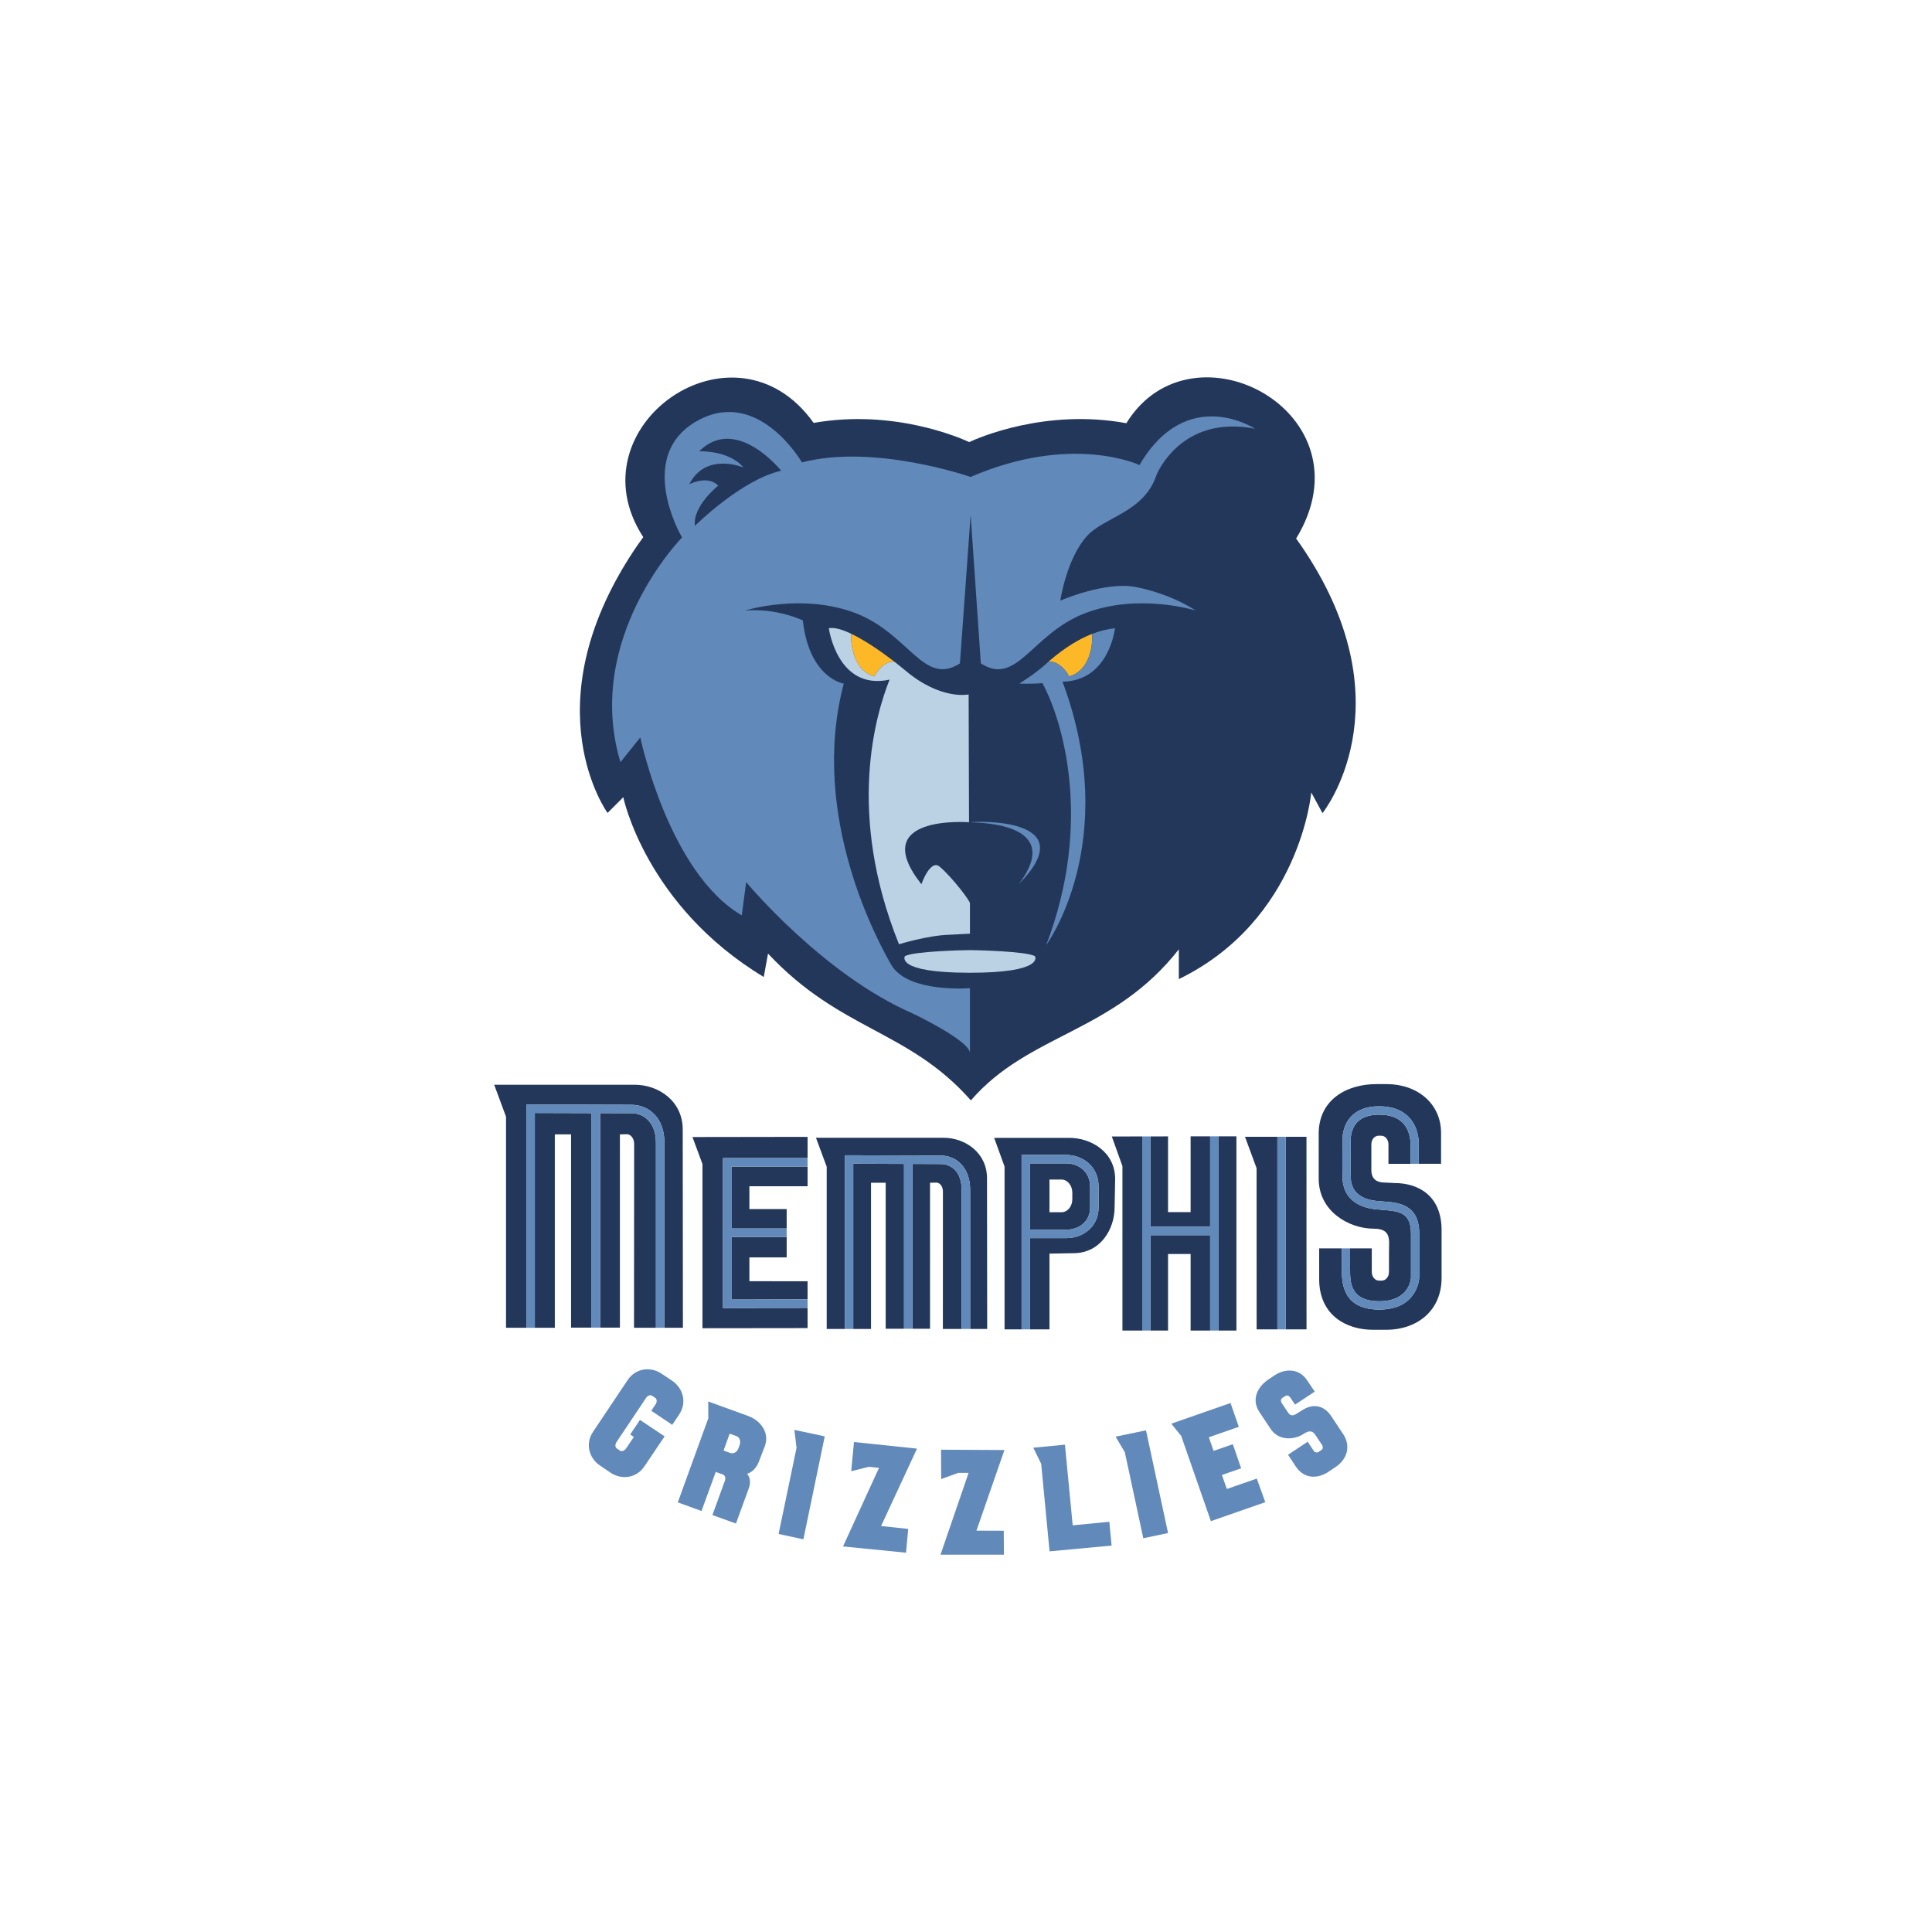 <?xml version="1.0" encoding="UTF-8" standalone="no"?>
<svg width="512px" height="512px" viewBox="0 0 512 512" version="1.1" xmlns="http://www.w3.org/2000/svg" xmlns:xlink="http://www.w3.org/1999/xlink" xmlns:sketch="http://www.bohemiancoding.com/sketch/ns">
    <!-- Generator: Sketch 3.2.2 (9983) - http://www.bohemiancoding.com/sketch -->
    <title>memphis-grizzlies</title>
    <desc>Created with Sketch.</desc>
    <defs></defs>
    <g id="NBA" stroke="none" stroke-width="1" fill="none" fill-rule="evenodd" sketch:type="MSPage">
        <g id="memphis-grizzlies" sketch:type="MSArtboardGroup">
            <g id="svg" sketch:type="MSLayerGroup" transform="translate(131, 100)">
                <g id="Group" sketch:type="MSShapeGroup">
                    <path d="M55.16,208.48 L55.16,251.992 C57.613,251.992 83.019,251.958 83.019,251.958 L83.019,246.592 L60.598,246.644 L60.598,206.913 L83.019,206.913 L83.019,201.282 L52.511,201.327 L55.16,208.48 L55.16,208.48 Z M118.235,208.48 C118.235,208.48 114.938,208.456 110.82,208.452 L110.82,252.138 L115.47,252.138 L115.47,213.442 L117.136,213.401 C118.108,213.401 118.883,214.454 118.883,215.739 L118.871,252.19 L123.846,252.19 L123.846,215.38 C123.846,210.631 121.254,208.48 118.235,208.48 L118.235,208.48 Z M95.12,252.188 L99.829,252.188 L99.829,213.44 L103.716,213.44 L103.716,252.136 L108.575,252.136 L108.575,208.451 C102.733,208.423 96.22,208.404 95.12,208.399 L95.12,252.188 L95.12,252.188 Z M36.336,195.014 C36.336,195.014 32.634,195.014 28.03,194.991 L28.03,251.836 L33.283,251.836 L33.283,200.623 L35.133,200.582 C36.186,200.582 37.054,201.727 37.054,203.144 L37.019,251.876 L42.827,251.876 L42.827,202.744 C42.827,197.685 39.808,195.014 36.336,195.014 L36.336,195.014 Z M62.831,225.567 L77.477,225.567 L77.477,220.422 L67.597,220.422 L67.597,214.367 L83.019,214.367 L83.019,209.152 L62.831,209.152 L62.831,225.567 L62.831,225.567 Z M119.009,201.519 L85.24,201.519 L88.085,209.192 L88.085,252.188 L92.875,252.188 L92.875,206.157 L118.235,206.226 C122.458,206.226 126.102,209.371 126.102,215.379 L126.102,252.188 L130.614,252.188 L130.568,212.268 C130.567,205.496 124.829,201.519 119.009,201.519 L119.009,201.519 Z M184.525,221.225 L178.544,221.225 L178.544,201.155 L173.905,201.167 L173.905,225.105 L189.697,225.105 L189.697,201.144 L184.525,201.144 L184.525,221.225 L184.525,221.225 Z M67.597,233.223 L77.477,233.223 L77.477,227.798 L62.831,227.798 L62.831,244.4 C64.636,244.393 79.733,244.36 83.019,244.348 L83.019,239.548 L67.597,239.531 L67.597,233.223 L67.597,233.223 Z M10.734,251.876 L16.033,251.876 L16.033,200.623 L20.336,200.623 L20.336,251.836 L25.785,251.836 L25.785,194.991 C19.237,194.966 11.857,194.956 10.734,194.944 L10.734,251.876 L10.734,251.876 Z M37.194,187.468 L-0.036,187.468 L3.099,195.927 L3.099,251.876 L8.49,251.876 L8.49,192.7 L36.336,192.782 C40.93,192.782 45.071,196.217 45.071,202.744 L45.071,251.876 L49.976,251.876 L49.929,199.321 C49.931,191.862 43.614,187.468 37.194,187.468 L37.194,187.468 Z M209.746,201.263 L209.746,252.292 L215.241,252.292 L215.229,201.263 L209.746,201.263 L209.746,201.263 Z M202.006,209.585 L202.019,252.294 L207.513,252.294 L207.513,201.265 L198.94,201.265 L202.006,209.585 L202.006,209.585 Z M233.058,225.614 C237.824,225.614 237.095,228.649 237.095,231.777 L237.095,237.085 C237.095,238.352 236.239,239.375 235.197,239.375 L234.434,239.375 C233.392,239.375 232.537,238.352 232.537,237.085 L232.537,230.84 L226.786,230.84 L226.786,236.362 C226.786,239.739 226.786,244.843 234.538,244.843 C242.613,244.843 242.913,238.779 242.925,238.553 L242.925,226.953 C242.925,221.465 240.056,220.968 235.394,220.628 C233.993,220.518 232.559,220.409 231.287,220.067 C225.791,218.546 225.121,214.73 224.865,213.295 C224.692,212.347 224.749,204.802 224.772,202.389 C224.761,202.136 224.553,198.631 226.982,195.983 C228.683,194.115 231.205,193.179 234.48,193.179 C237.974,193.179 240.669,194.202 242.509,196.226 C244.764,198.701 244.996,201.916 244.996,203.142 C244.996,203.385 244.984,203.518 244.984,203.603 L244.984,208.42 L250.896,208.42 L250.896,200.238 C250.896,192.478 244.637,187.298 236.458,187.298 L233.797,187.298 C225.745,187.298 218.468,191.53 218.468,200.434 L218.468,212.346 C218.469,221.126 226.614,225.614 233.058,225.614 L233.058,225.614 Z M152.352,201.542 L132.464,201.542 L135.217,209.152 L135.217,252.298 L139.729,252.298 L139.729,206.068 L151.599,206.068 C155.833,206.068 160.137,209.063 160.137,214.452 L160.137,219.922 C160.137,225.3 155.832,228.116 151.599,228.116 L141.975,228.116 L141.975,252.298 L147.122,252.298 L147.122,232.228 C147.122,232.228 153.474,232.107 153.496,232.107 C160.566,232.107 164.383,225.845 164.383,219.924 L164.521,212.419 C164.522,205.352 158.241,201.542 152.352,201.542 L152.352,201.542 Z M238.541,213.517 L236.031,213.388 C233.74,213.388 232.422,212.412 232.422,210.024 L232.422,203.271 C232.422,201.998 233.266,200.98 234.295,200.98 L235.06,200.98 C236.1,200.98 236.956,201.998 236.956,203.271 L236.956,208.423 L242.799,208.423 L242.799,203.484 C242.811,203.45 243.019,200.049 240.89,197.718 C239.477,196.18 237.326,195.394 234.48,195.394 C231.842,195.394 229.863,196.1 228.591,197.476 C226.786,199.443 226.96,202.196 226.96,202.234 L226.96,202.281 L226.96,202.327 C226.937,206.987 226.937,212.267 227.018,212.897 C227.25,214.158 227.723,216.776 231.865,217.922 C232.919,218.212 234.203,218.309 235.545,218.408 C239.581,218.696 245.111,219.112 245.111,226.953 L245.111,238.581 C245.111,238.667 244.776,247.052 234.538,247.052 C224.599,247.052 224.599,239.564 224.599,236.361 L224.599,230.838 L218.595,230.838 L218.595,238.991 C218.595,248.706 225.999,252.405 232.802,252.405 L236.285,252.405 C244.812,252.405 251.035,247.143 251.035,238.677 L251.035,226.015 C251.035,216.806 244.836,213.517 238.541,213.517 L238.541,213.517 Z M166.455,209.041 L166.455,252.611 L171.694,252.611 L171.694,201.167 L163.643,201.179 L166.455,209.041 L166.455,209.041 Z M157.893,219.924 L157.893,214.453 C157.893,210.354 154.63,208.312 151.599,208.312 L141.975,208.312 L141.975,225.879 L151.599,225.879 C154.63,225.879 157.893,224.017 157.893,219.924 L157.893,219.924 Z M147.122,221.254 L147.122,212.592 L150.293,212.592 C151.89,212.592 153.174,214.153 153.174,216.073 L153.174,217.779 C153.174,219.727 151.912,221.255 150.293,221.255 L147.122,221.255 L147.122,221.254 Z M191.941,252.609 L196.662,252.609 L196.662,201.143 L191.941,201.143 L191.941,252.609 L191.941,252.609 Z M173.905,252.609 L178.544,252.609 L178.544,232.32 L184.525,232.32 L184.525,252.609 L189.697,252.609 L189.697,227.336 L173.905,227.336 L173.905,252.609 L173.905,252.609 Z" id="Shape" fill="#23375B"></path>
                    <path d="M92.875,252.188 L92.875,206.157 L118.235,206.226 C122.452,206.226 126.102,209.371 126.102,215.379 L126.102,252.188 L123.847,252.188 L123.847,215.379 C123.847,210.632 121.255,208.48 118.237,208.48 C118.237,208.48 114.94,208.456 110.821,208.452 L110.821,252.138 L108.576,252.138 L108.576,208.452 C102.734,208.424 96.221,208.406 95.121,208.4 L95.121,252.19 L92.875,252.19 L92.875,252.188 Z M83.019,209.152 L62.831,209.152 L62.831,225.567 L77.477,225.567 L77.477,227.799 L62.831,227.799 L62.831,244.4 C64.636,244.393 79.733,244.36 83.019,244.348 L83.019,246.592 L60.598,246.644 L60.598,206.913 L83.019,206.913 L83.019,209.152 L83.019,209.152 Z M8.49,251.876 L8.49,192.7 L36.336,192.782 C40.93,192.782 45.071,196.217 45.071,202.744 L45.071,251.876 L42.826,251.876 L42.826,202.744 C42.826,197.685 39.806,195.014 36.335,195.014 C36.335,195.014 32.633,195.014 28.029,194.991 L28.029,251.836 L25.784,251.836 L25.784,194.991 C19.236,194.966 11.856,194.956 10.733,194.944 L10.733,251.876 L8.49,251.876 L8.49,251.876 Z M207.513,201.263 L209.748,201.263 L209.748,252.292 L207.513,252.292 L207.513,201.263 L207.513,201.263 Z M139.729,252.298 L139.729,206.068 L151.599,206.068 C155.833,206.068 160.137,209.063 160.137,214.452 L160.137,219.922 C160.137,225.3 155.832,228.116 151.599,228.116 L141.975,228.116 L141.975,252.298 L139.729,252.298 L139.729,252.298 Z M226.787,230.84 L226.787,236.362 C226.787,239.739 226.787,244.843 234.539,244.843 C242.614,244.843 242.915,238.779 242.926,238.553 L242.926,226.953 C242.926,221.465 240.057,220.968 235.395,220.628 C233.994,220.518 232.56,220.409 231.288,220.067 C225.792,218.546 225.122,214.73 224.866,213.295 C224.693,212.347 224.75,204.802 224.774,202.389 C224.762,202.136 224.554,198.631 226.983,195.983 C228.684,194.115 231.206,193.179 234.481,193.179 C237.975,193.179 240.67,194.202 242.51,196.226 C244.765,198.701 244.997,201.916 244.997,203.142 C244.997,203.385 244.985,203.518 244.985,203.603 L244.985,208.42 L242.799,208.42 L242.799,203.481 C242.811,203.447 243.019,200.047 240.89,197.716 C239.477,196.178 237.326,195.391 234.48,195.391 C231.842,195.391 229.863,196.097 228.591,197.474 C226.786,199.441 226.96,202.193 226.96,202.232 L226.96,202.279 L226.96,202.324 C226.937,206.985 226.937,212.264 227.018,212.894 C227.25,214.155 227.723,216.774 231.865,217.919 C232.919,218.209 234.203,218.306 235.545,218.405 C239.581,218.694 245.111,219.11 245.111,226.95 L245.111,238.579 C245.111,238.664 244.776,247.049 234.538,247.049 C224.599,247.049 224.599,239.561 224.599,236.358 L224.599,230.836 L226.787,230.836 L226.787,230.84 Z M157.893,219.924 L157.893,214.453 C157.893,210.354 154.63,208.312 151.599,208.312 L141.975,208.312 L141.975,225.879 L151.599,225.879 C154.63,225.879 157.893,224.017 157.893,219.924 L157.893,219.924 Z M171.696,252.609 L171.696,201.166 L173.905,201.166 L173.905,225.104 L189.697,225.104 L189.697,201.143 L191.942,201.143 L191.942,252.609 L189.697,252.609 L189.697,227.336 L173.905,227.336 L173.905,252.609 L171.696,252.609 L171.696,252.609 Z" id="Shape" fill="#6189B9"></path>
                    <path d="M214.917,46.245 C214.12,45.019 213.31,43.866 212.488,42.724 C232.803,9.425 184.862,-16.107 167.496,12.154 C146.117,8.223 128.253,16.03 125.847,17.156 C123.452,16.037 105.787,8.329 84.626,12.076 C63.651,-17.411 20.395,13.065 39.472,42.344 C38.558,43.601 37.657,44.885 36.754,46.246 C9.659,87.486 30.009,115.433 30.009,115.433 L34.174,111.27 C34.174,111.27 40.098,140.022 71.402,158.912 L72.536,152.714 C91.81,173.29 109.661,172.809 126.297,191.613 C141.673,173.804 164.012,173.804 181.401,151.585 L181.401,159.477 C213.563,143.828 216.501,110.002 216.501,110.002 L219.474,115.489 C219.475,115.491 242.034,87.485 214.917,46.245" id="Shape" fill="#23375B"></path>
                    <path d="M146.741,75.457 C148.256,74.909 150.917,76.499 152.34,79.265 C158.854,77.371 158.507,68.594 158.467,67.972 C153.283,69.982 149.02,73.445 146.741,75.457" id="Shape" fill="#FDB827"></path>
                    <path d="M126.101,117.905 C127.894,117.621 156.458,116.589 138.966,134.335 C151.159,118.188 129.04,118.07 126.101,117.905 M175.513,25.802 C175.513,25.802 181.935,9.75 201.613,13.63 C201.613,13.63 183.553,1.739 170.977,23.24 C170.977,23.24 153.137,14.772 126.228,26.394 C126.228,26.394 100.741,17.512 81.526,22.546 C81.526,22.546 70.327,3.106 54.546,11.118 C38.778,19.116 46.992,37.632 49.745,42.428 C49.745,42.428 23.587,69.055 33.421,101.988 L38.685,95.428 C38.685,95.428 46.181,131.278 65.584,142.581 L66.74,133.766 C66.74,133.766 86.975,158.17 110.772,168.535 C113.016,169.593 125.661,175.855 126.042,178.949 L126.042,161.871 C126.042,161.871 109.51,163.245 105.16,155.632 C102.199,150.452 83.237,116.614 92.607,81.168 C92.607,81.168 83.479,79.812 81.756,64.411 C81.756,64.411 74.941,61.104 66.485,61.789 C66.485,61.789 81.617,57.053 95.812,62.523 C109.984,68.02 113.778,81.986 123.393,75.811 L126.228,36.46 L128.935,75.811 C138.549,81.986 142.344,68.019 156.516,62.523 C170.711,57.053 185.832,61.789 185.832,61.789 C185.832,61.789 179.793,57.519 170.064,55.579 C161.93,53.951 149.99,59.173 149.99,59.173 C149.99,59.173 151.644,48.005 157.07,42.043 C161.723,36.93 172.25,35.803 175.513,25.802 M53.147,39.361 C52.568,34.004 59.348,28.699 59.348,28.699 C56.56,25.81 51.677,28.315 51.677,28.315 C56.097,19.665 66.012,23.891 66.012,23.891 C62.264,19.297 54.291,19.586 54.291,19.586 C64.148,9.84 76.019,24.749 76.019,24.749 C65.433,27.13 53.147,39.361 53.147,39.361 M158.472,67.972 L158.472,67.972 C158.391,68.003 158.322,68.033 158.264,68.061 C158.321,68.033 158.391,67.998 158.472,67.972 M150.582,80.656 C166.384,123.158 146.255,150.453 146.255,150.453 C158.657,118.03 150.686,91.052 145.25,81.029 C142.483,81.301 139.141,81.154 139.141,81.154 C139.141,81.154 143.317,78.56 146.036,76.097 C146.245,75.908 146.488,75.69 146.766,75.447 C146.766,75.452 146.743,75.452 146.743,75.459 C148.258,74.91 150.919,76.5 152.341,79.266 C158.856,77.379 158.508,68.623 158.473,67.973 C160.359,67.233 162.396,66.7 164.478,66.487 C164.477,66.486 162.984,80.46 150.582,80.656" id="Shape" fill="#6189B9"></path>
                    <path d="M94.576,67.952 C94.541,68.597 94.2,77.377 100.708,79.262 C102.108,76.545 104.619,74.975 106.146,75.438 C102.639,72.736 98.289,69.722 94.576,67.952" id="Shape" fill="#FDB827"></path>
                    <path d="M126.044,157.79 C106.122,157.79 108.795,153.408 108.795,153.408 C110.958,152.066 124.899,151.788 126.022,151.788 C127.132,151.788 141.119,152.066 143.282,153.408 C143.282,153.408 145.965,157.79 126.044,157.79 M94.587,67.96 C94.587,67.96 94.57,67.955 94.57,67.948 C94.57,67.955 94.587,67.96 94.587,67.96 M126.044,139.356 L126.044,147.434 L120.549,147.724 C114.776,147.892 107.245,150.24 107.245,150.24 C93.269,115.639 101.02,89.452 104.746,80.112 C90.887,83.119 88.649,66.49 88.649,66.49 C90.088,66.197 92.195,66.819 94.572,67.95 C94.544,68.602 94.208,77.377 100.71,79.266 C102.109,76.548 104.608,74.972 106.124,75.43 C107.154,76.233 108.125,77.011 108.969,77.719 C118.374,85.649 125.698,84.033 125.698,84.033 C125.698,84.033 125.802,114.2 125.802,117.906 C125.802,117.906 98.545,115.775 113.179,134.325 C113.179,134.325 115.539,127.546 118.038,129.685 C121.497,132.661 126.044,138.718 126.044,139.356" id="Shape" fill="#BBD1E4"></path>
                    <path d="M65.017,282.927 L64.705,283.806 C64.346,284.818 63.374,285.362 62.507,285.043 L60.749,284.396 L62.369,279.937 L64.151,280.579 C64.993,280.885 65.387,281.944 65.017,282.927 M67.307,275.265 L56.687,271.408 L56.71,275.86 L48.624,298.139 L54.907,300.43 L58.678,290.074 L60.587,290.762 C61.143,290.963 61.362,291.693 61.107,292.399 L57.799,301.5 L64.034,303.754 L67.447,294.386 C67.979,292.919 67.805,291.554 66.984,290.554 C66.984,290.554 69.09,290.19 70.212,287.078 L71.694,283.227 C73.023,279.574 70.443,276.405 67.307,275.265" id="Shape" fill="#6189B9"></path>
                    <path d="M197.298,278.121 L195.1,271.812 L179.401,277.294 L182.028,280.532 L189.895,303.117 C191.145,302.678 204.31,298.093 204.31,298.093 L202.065,291.841 L194.118,294.599 C193.898,293.952 192.823,290.882 192.823,290.882 L197.913,289.113 L195.715,282.736 L190.613,284.498 L189.352,280.885 L197.298,278.121 L197.298,278.121 Z" id="Shape" fill="#6189B9"></path>
                    <path d="M153.276,304.227 L151.218,282.858 L142.831,283.655 L144.925,287.918 L147.146,311.121 L163.586,309.594 L162.984,303.286 L153.276,304.227 Z" id="Shape" fill="#6189B9"></path>
                    <path d="M80.091,283.702 L79.524,278.936 L87.565,280.649 L81.908,307.928 L75.336,306.518 L80.091,283.702 Z" id="Shape" fill="#6189B9"></path>
                    <path d="M167.091,284.852 L164.639,280.728 L172.702,279.053 L178.544,306.276 L171.984,307.651 L167.091,284.852 Z" id="Shape" fill="#6189B9"></path>
                    <path d="M112.01,283.904 L95.316,282.152 L94.576,289.888 L99.249,288.721 L101.945,288.999 L92.412,309.82 L109.107,311.48 L109.684,305.176 L102.489,304.42 L112.01,283.904 Z" id="Shape" fill="#6189B9"></path>
                    <path d="M135.182,284.274 L118.385,284.187 L118.42,291.964 L122.943,290.328 L125.686,290.328 L118.246,312 L135.056,312 L134.999,305.663 L127.767,305.639 L135.182,284.274 Z" id="Shape" fill="#6189B9"></path>
                    <path d="M218.029,280.937 L219.348,282.92 C219.66,283.4 219.603,283.977 219.221,284.245 L218.377,284.8 C217.982,285.054 217.417,284.892 217.103,284.413 L215.553,282.07 L210.347,285.528 L212.36,288.582 C214.768,292.213 218.457,291.762 221.004,290.073 L222.842,288.847 C226.06,286.731 227.054,283.227 224.96,280.069 L221.812,275.328 C219.534,271.894 216.398,272.195 214.05,273.757 L212.523,274.699 C211.667,275.266 210.926,275.224 210.347,274.347 L208.669,271.814 C208.346,271.341 208.416,270.751 208.798,270.486 L209.654,269.942 C210.035,269.688 210.602,269.85 210.915,270.318 L212.199,272.242 L217.417,268.791 L215.357,265.743 C213.448,262.829 209.827,262.453 206.772,264.482 L205.233,265.512 C202.225,267.5 200.548,270.884 202.759,274.208 L205.719,278.66 C207.883,281.938 212.047,281.598 214.454,280.007 C216.642,278.545 217.267,279.769 218.029,280.937" id="Shape" fill="#6189B9"></path>
                    <path d="M39.784,288.582 C37.529,291.935 33.525,292.109 30.795,290.276 L27.995,288.374 C25.264,286.553 23.933,282.776 26.178,279.417 L35.318,265.752 C37.575,262.393 41.588,262.202 44.307,264.03 L47.119,265.909 C49.849,267.73 51.214,271.506 48.97,274.876 L47.153,277.594 L41.588,273.859 L42.734,272.171 C43.15,271.54 43.126,270.771 42.677,270.47 L41.786,269.873 C41.334,269.575 40.618,269.85 40.189,270.482 C40.189,270.482 39.749,271.163 39.066,272.182 C37.816,274.039 32.391,282.139 32.391,282.139 C31.975,282.775 31.985,283.538 32.438,283.839 L33.328,284.447 C33.768,284.742 34.496,284.475 34.925,283.839 L36.972,280.809 L36.013,280.156 L38.593,276.293 L45.129,280.653 L39.784,288.582 L39.784,288.582 Z" id="Shape" fill="#6189B9"></path>
                </g>
            </g>
        </g>
    </g>
</svg>